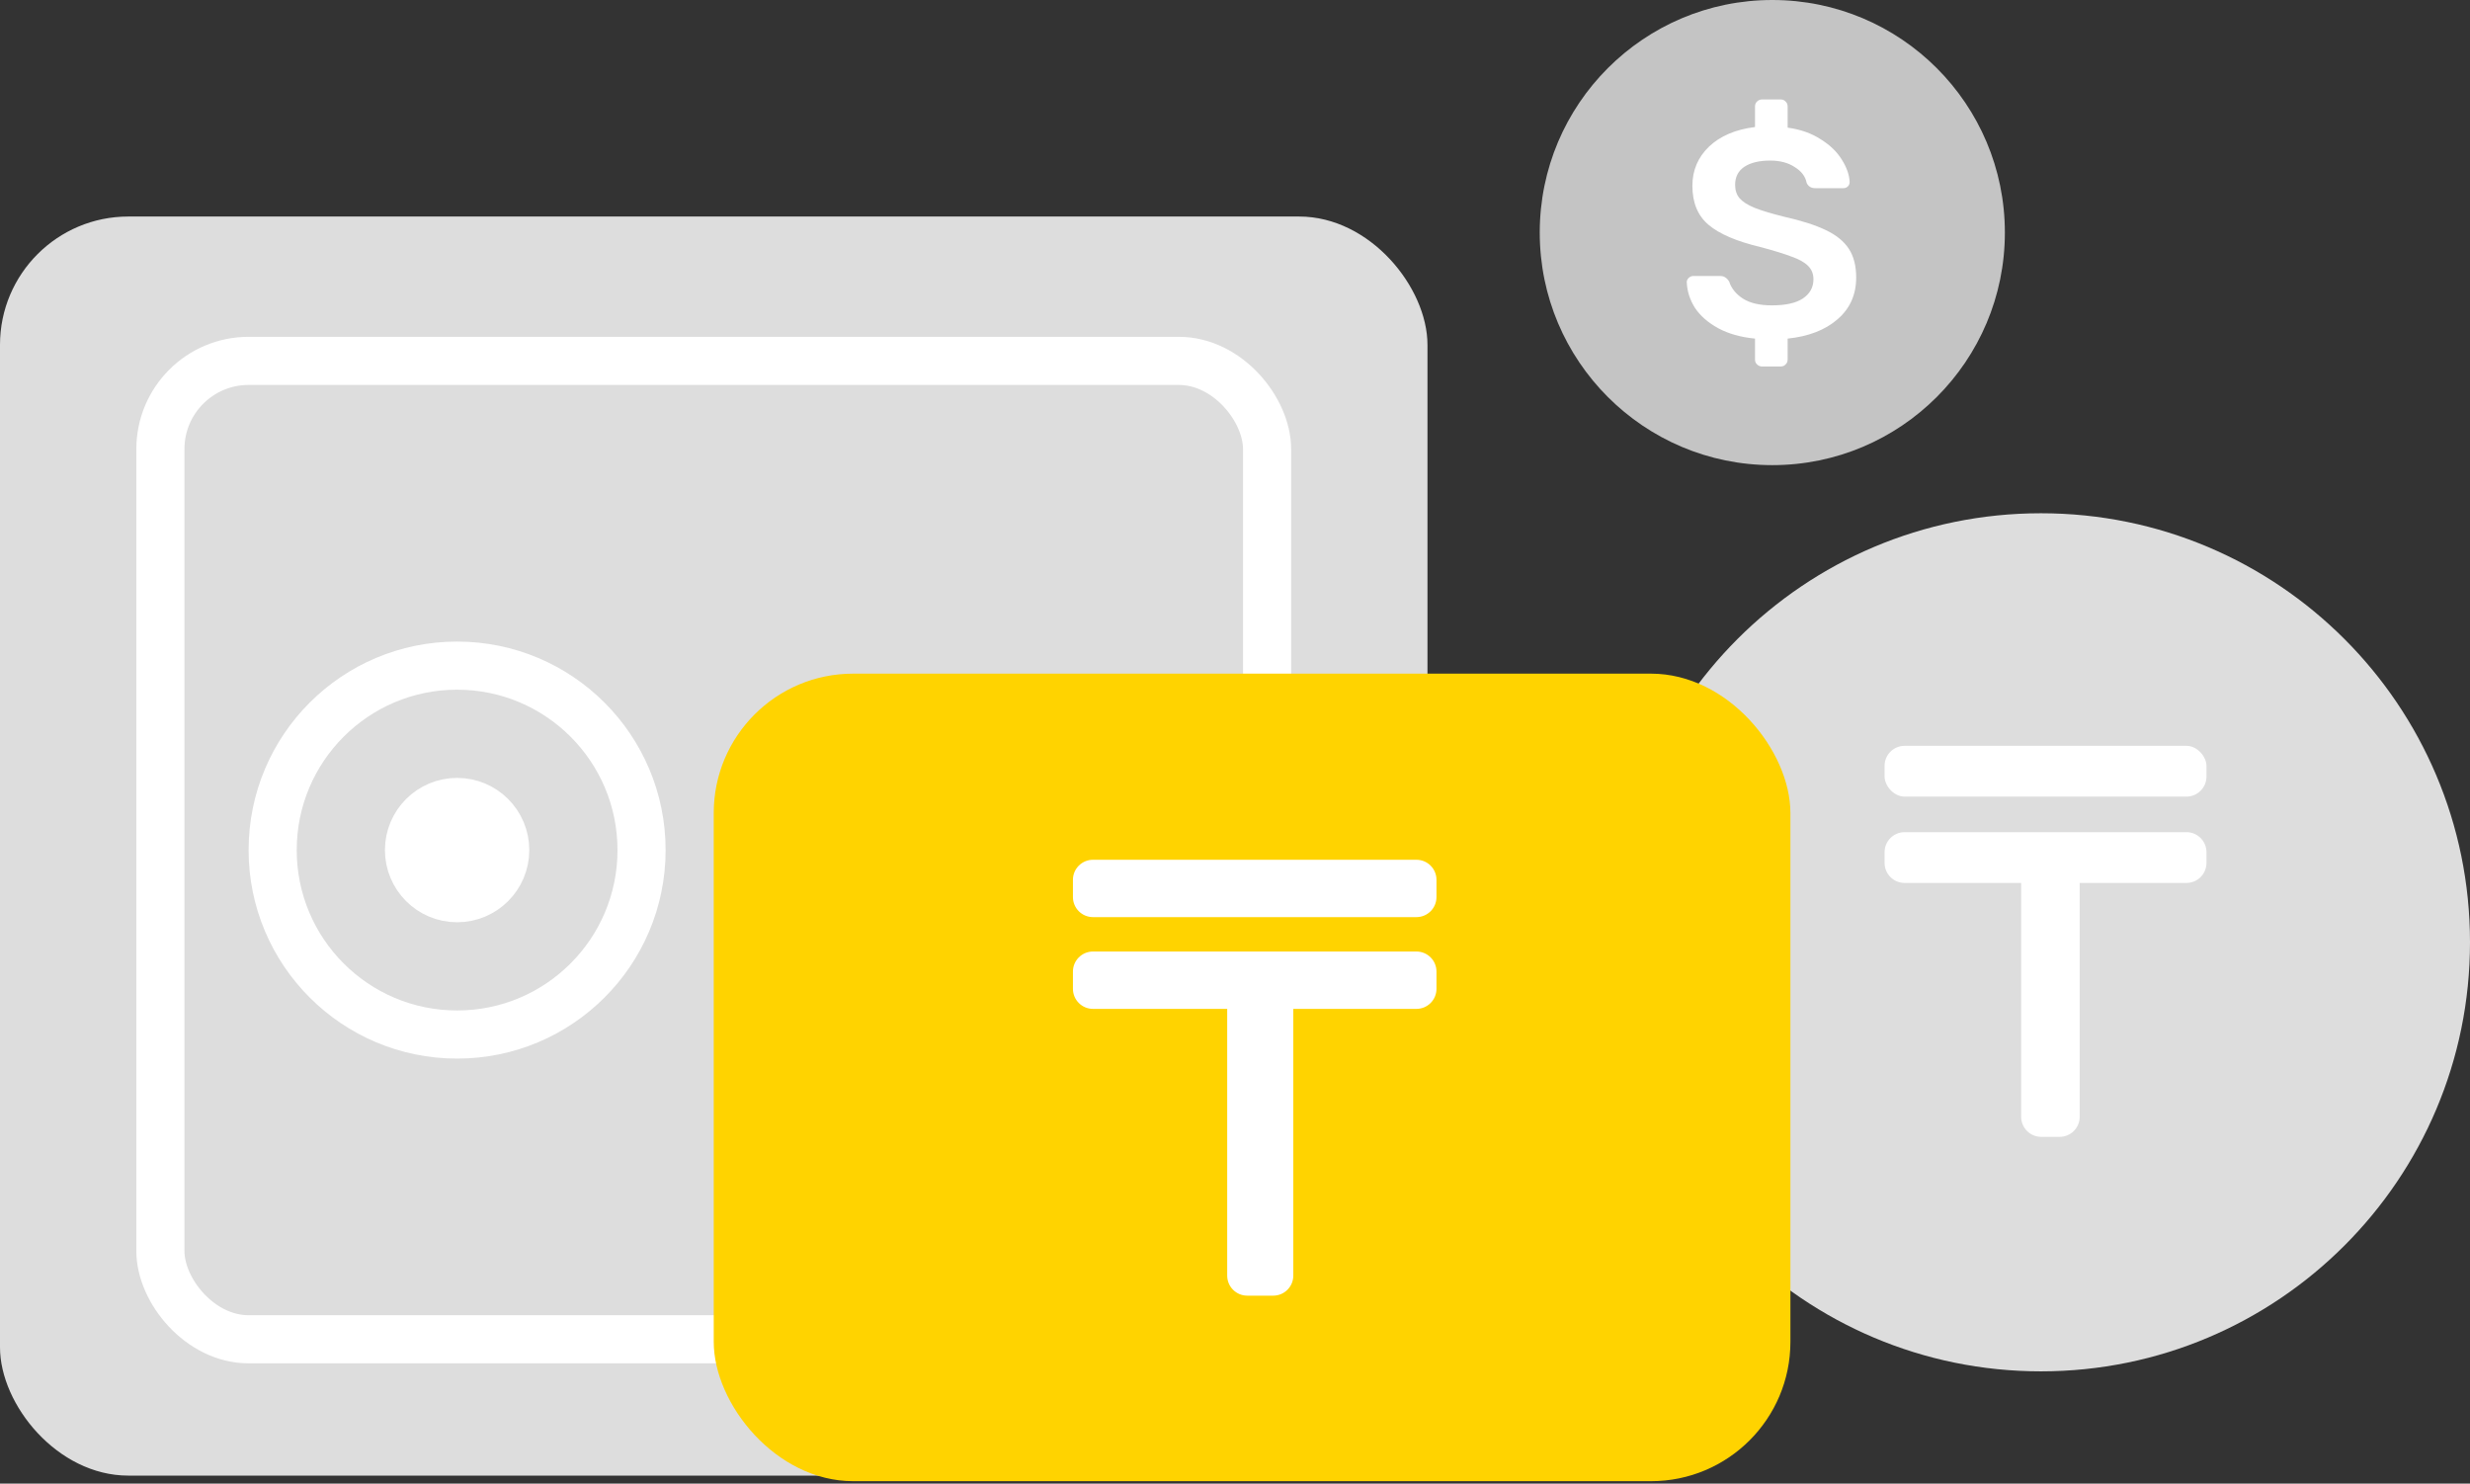 <svg width="308" height="185" viewBox="0 0 308 185" fill="none" xmlns="http://www.w3.org/2000/svg">
<rect x="0" y="0" width="308" height="185" fill="#333333" stroke="none"/>
<rect x="139.857" y="167.855" width="25.428" height="11.125" fill="white"/>
<circle cx="221" cy="29" r="29" fill="#C4C4C4"/>
<path d="M219.73 45.7C219.483 45.7 219.274 45.614 219.101 45.441C218.928 45.293 218.842 45.083 218.842 44.812V42.222C217.066 42.049 215.537 41.618 214.254 40.927C212.996 40.236 212.034 39.398 211.368 38.411C210.727 37.4 210.381 36.327 210.332 35.192C210.332 34.995 210.406 34.822 210.554 34.674C210.727 34.501 210.924 34.415 211.146 34.415H214.476C214.772 34.415 214.994 34.477 215.142 34.6C215.315 34.699 215.475 34.871 215.623 35.118C215.894 35.957 216.462 36.66 217.325 37.227C218.213 37.794 219.422 38.078 220.951 38.078C222.653 38.078 223.936 37.794 224.799 37.227C225.687 36.635 226.131 35.833 226.131 34.822C226.131 34.156 225.909 33.601 225.465 33.157C225.021 32.713 224.343 32.331 223.43 32.01C222.542 31.665 221.222 31.258 219.471 30.789C216.56 30.098 214.427 29.186 213.07 28.051C211.713 26.916 211.035 25.288 211.035 23.167C211.035 21.243 211.726 19.615 213.107 18.283C214.513 16.951 216.425 16.137 218.842 15.841V13.288C218.842 13.017 218.928 12.807 219.101 12.659C219.274 12.486 219.483 12.4 219.73 12.4H222.024C222.295 12.4 222.505 12.486 222.653 12.659C222.826 12.807 222.912 13.017 222.912 13.288V15.915C224.515 16.137 225.884 16.618 227.019 17.358C228.178 18.073 229.054 18.912 229.646 19.874C230.263 20.836 230.596 21.773 230.645 22.686C230.645 22.908 230.571 23.093 230.423 23.241C230.275 23.389 230.09 23.463 229.868 23.463H226.353C225.835 23.463 225.477 23.241 225.28 22.797C225.132 22.008 224.639 21.354 223.8 20.836C222.986 20.293 221.962 20.022 220.729 20.022C219.372 20.022 218.299 20.281 217.51 20.799C216.745 21.317 216.363 22.069 216.363 23.056C216.363 23.722 216.548 24.277 216.918 24.721C217.313 25.165 217.929 25.56 218.768 25.905C219.631 26.25 220.852 26.62 222.431 27.015C224.626 27.508 226.365 28.063 227.648 28.68C228.955 29.297 229.917 30.074 230.534 31.011C231.151 31.948 231.459 33.145 231.459 34.6C231.459 36.746 230.682 38.485 229.128 39.817C227.599 41.149 225.527 41.951 222.912 42.222V44.812C222.912 45.083 222.826 45.293 222.653 45.441C222.505 45.614 222.295 45.7 222.024 45.7H219.73Z" fill="white"/>
<path d="M254.5 171C284.047 171 308 147.047 308 117.5C308 87.953 284.047 64 254.5 64C224.953 64 201 87.953 201 117.5C201 147.047 224.953 171 254.5 171Z" fill="#DDDDDD"/>
<path fill-rule="evenodd" clip-rule="evenodd" d="M237.5 103.765C236.119 103.765 235 104.885 235 106.265V107.598C235 108.979 236.119 110.098 237.5 110.098H252.032V139.26C252.032 140.641 253.151 141.76 254.532 141.76H256.83C258.211 141.76 259.33 140.641 259.33 139.26V110.098H272.64C274.021 110.098 275.14 108.979 275.14 107.598V106.265C275.14 104.885 274.021 103.765 272.64 103.765H237.5Z" fill="white"/>
<rect x="235" y="93" width="40.14" height="6.332" rx="2.5" fill="white"/>
<rect y="27" width="178" height="157" rx="16" fill="#DDDDDD"/>
<rect x="20" y="45" width="138" height="122" rx="11" fill="#DDDDDD" stroke="white" stroke-width="6"/>
<circle cx="57" cy="106" r="23" stroke="white" stroke-width="6"/>
<rect x="151" y="137" width="31" height="15" rx="3" fill="#DDDDDD" stroke="white" stroke-width="6"/>
<circle cx="57" cy="106" r="6" fill="white" stroke="white" stroke-width="6"/>
<rect x="89" y="84" width="134.259" height="100.694" rx="17.379" fill="#FFD300"/>
<path fill-rule="evenodd" clip-rule="evenodd" d="M133.791 109.708C133.791 108.327 134.91 107.208 136.291 107.208H176.624C178.005 107.208 179.124 108.327 179.124 109.708V111.859C179.124 113.24 178.005 114.359 176.624 114.359H136.291C134.91 114.359 133.791 113.24 133.791 111.859V109.708ZM133.791 121.149C133.791 119.768 134.91 118.649 136.291 118.649H176.624C178.005 118.649 179.124 119.768 179.124 121.149V123.301C179.124 124.681 178.005 125.801 176.624 125.801H161.27V159.061C161.27 160.441 160.15 161.561 158.77 161.561H155.527C154.146 161.561 153.027 160.441 153.027 159.061V125.801H136.291C134.91 125.801 133.791 124.681 133.791 123.301V121.149Z" fill="white"/>
</svg>
